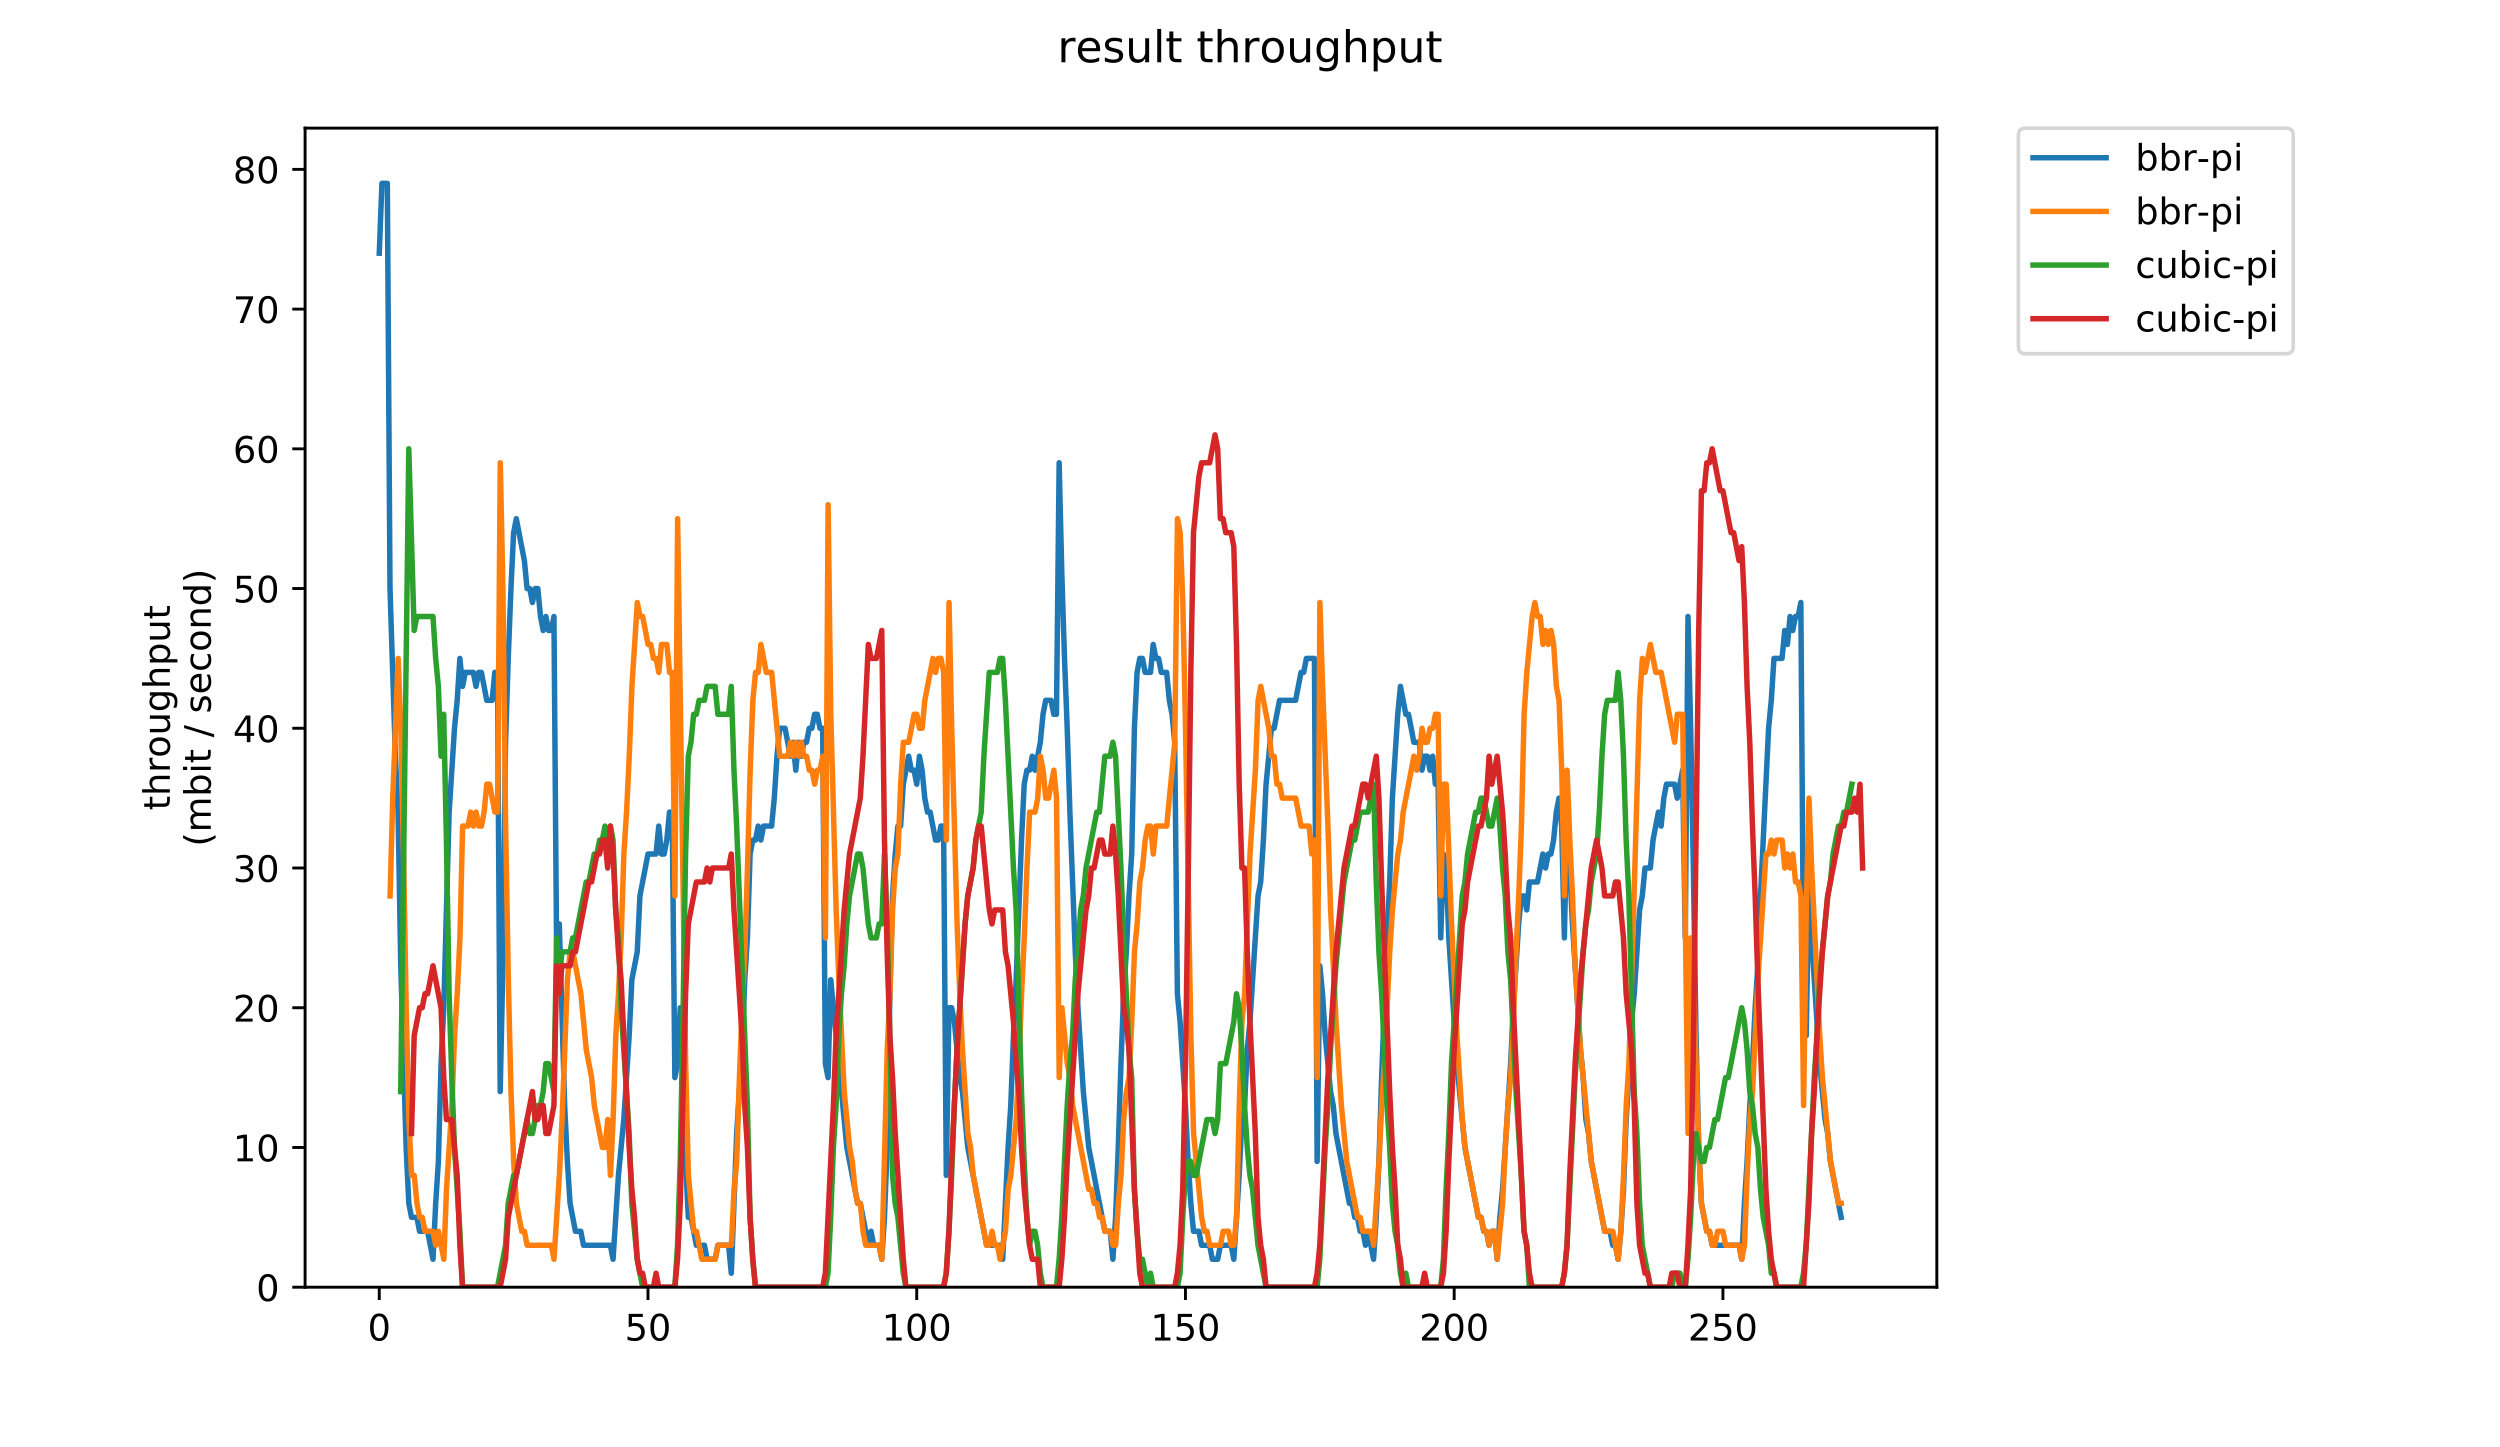 <?xml version="1.0" encoding="utf-8" standalone="no"?>
<!DOCTYPE svg PUBLIC "-//W3C//DTD SVG 1.1//EN"
  "http://www.w3.org/Graphics/SVG/1.1/DTD/svg11.dtd">
<!-- Created with matplotlib (https://matplotlib.org/) -->
<svg height="396pt" version="1.1" viewBox="0 0 684 396" width="684pt" xmlns="http://www.w3.org/2000/svg" xmlns:xlink="http://www.w3.org/1999/xlink">
 <defs>
  <style type="text/css">
*{stroke-linecap:butt;stroke-linejoin:round;}
  </style>
 </defs>
 <g id="figure_1">
  <g id="patch_1">
   <path d="M 0 396 
L 684 396 
L 684 0 
L 0 0 
z
" style="fill:#ffffff;"/>
  </g>
  <g id="axes_1">
   <g id="patch_2">
    <path d="M 83.472 352.174 
L 529.913 352.174 
L 529.913 35.062 
L 83.472 35.062 
z
" style="fill:#ffffff;"/>
   </g>
   <g id="matplotlib.axis_1">
    <g id="xtick_1">
     <g id="line2d_1">
      <defs>
       <path d="M 0 0 
L 0 3.5 
" id="mb16e743a82" style="stroke:#000000;stroke-width:0.8;"/>
      </defs>
      <g>
       <use style="stroke:#000000;stroke-width:0.8;" x="103.765" xlink:href="#mb16e743a82" y="352.174"/>
      </g>
     </g>
     <g id="text_1">
      <!-- 0 -->
      <defs>
       <path d="M 31.781 66.406 
Q 24.172 66.406 20.328 58.906 
Q 16.5 51.422 16.5 36.375 
Q 16.5 21.391 20.328 13.891 
Q 24.172 6.391 31.781 6.391 
Q 39.453 6.391 43.281 13.891 
Q 47.125 21.391 47.125 36.375 
Q 47.125 51.422 43.281 58.906 
Q 39.453 66.406 31.781 66.406 
z
M 31.781 74.219 
Q 44.047 74.219 50.516 64.516 
Q 56.984 54.828 56.984 36.375 
Q 56.984 17.969 50.516 8.266 
Q 44.047 -1.422 31.781 -1.422 
Q 19.531 -1.422 13.062 8.266 
Q 6.594 17.969 6.594 36.375 
Q 6.594 54.828 13.062 64.516 
Q 19.531 74.219 31.781 74.219 
z
" id="DejaVuSans-48"/>
      </defs>
      <g transform="translate(100.584 366.773)scale(0.1 -0.1)">
       <use xlink:href="#DejaVuSans-48"/>
      </g>
     </g>
    </g>
    <g id="xtick_2">
     <g id="line2d_2">
      <g>
       <use style="stroke:#000000;stroke-width:0.8;" x="177.29" xlink:href="#mb16e743a82" y="352.174"/>
      </g>
     </g>
     <g id="text_2">
      <!-- 50 -->
      <defs>
       <path d="M 10.797 72.906 
L 49.516 72.906 
L 49.516 64.594 
L 19.828 64.594 
L 19.828 46.734 
Q 21.969 47.469 24.109 47.828 
Q 26.266 48.188 28.422 48.188 
Q 40.625 48.188 47.75 41.5 
Q 54.891 34.812 54.891 23.391 
Q 54.891 11.625 47.562 5.094 
Q 40.234 -1.422 26.906 -1.422 
Q 22.312 -1.422 17.547 -0.641 
Q 12.797 0.141 7.719 1.703 
L 7.719 11.625 
Q 12.109 9.234 16.797 8.062 
Q 21.484 6.891 26.703 6.891 
Q 35.156 6.891 40.078 11.328 
Q 45.016 15.766 45.016 23.391 
Q 45.016 31 40.078 35.438 
Q 35.156 39.891 26.703 39.891 
Q 22.75 39.891 18.812 39.016 
Q 14.891 38.141 10.797 36.281 
z
" id="DejaVuSans-53"/>
      </defs>
      <g transform="translate(170.927 366.773)scale(0.1 -0.1)">
       <use xlink:href="#DejaVuSans-53"/>
       <use x="63.623" xlink:href="#DejaVuSans-48"/>
      </g>
     </g>
    </g>
    <g id="xtick_3">
     <g id="line2d_3">
      <g>
       <use style="stroke:#000000;stroke-width:0.8;" x="250.815" xlink:href="#mb16e743a82" y="352.174"/>
      </g>
     </g>
     <g id="text_3">
      <!-- 100 -->
      <defs>
       <path d="M 12.406 8.297 
L 28.516 8.297 
L 28.516 63.922 
L 10.984 60.406 
L 10.984 69.391 
L 28.422 72.906 
L 38.281 72.906 
L 38.281 8.297 
L 54.391 8.297 
L 54.391 0 
L 12.406 0 
z
" id="DejaVuSans-49"/>
      </defs>
      <g transform="translate(241.271 366.773)scale(0.1 -0.1)">
       <use xlink:href="#DejaVuSans-49"/>
       <use x="63.623" xlink:href="#DejaVuSans-48"/>
       <use x="127.246" xlink:href="#DejaVuSans-48"/>
      </g>
     </g>
    </g>
    <g id="xtick_4">
     <g id="line2d_4">
      <g>
       <use style="stroke:#000000;stroke-width:0.8;" x="324.339" xlink:href="#mb16e743a82" y="352.174"/>
      </g>
     </g>
     <g id="text_4">
      <!-- 150 -->
      <g transform="translate(314.796 366.773)scale(0.1 -0.1)">
       <use xlink:href="#DejaVuSans-49"/>
       <use x="63.623" xlink:href="#DejaVuSans-53"/>
       <use x="127.246" xlink:href="#DejaVuSans-48"/>
      </g>
     </g>
    </g>
    <g id="xtick_5">
     <g id="line2d_5">
      <g>
       <use style="stroke:#000000;stroke-width:0.8;" x="397.864" xlink:href="#mb16e743a82" y="352.174"/>
      </g>
     </g>
     <g id="text_5">
      <!-- 200 -->
      <defs>
       <path d="M 19.188 8.297 
L 53.609 8.297 
L 53.609 0 
L 7.328 0 
L 7.328 8.297 
Q 12.938 14.109 22.625 23.891 
Q 32.328 33.688 34.812 36.531 
Q 39.547 41.844 41.422 45.531 
Q 43.312 49.219 43.312 52.781 
Q 43.312 58.594 39.234 62.25 
Q 35.156 65.922 28.609 65.922 
Q 23.969 65.922 18.812 64.312 
Q 13.672 62.703 7.812 59.422 
L 7.812 69.391 
Q 13.766 71.781 18.938 73 
Q 24.125 74.219 28.422 74.219 
Q 39.75 74.219 46.484 68.547 
Q 53.219 62.891 53.219 53.422 
Q 53.219 48.922 51.531 44.891 
Q 49.859 40.875 45.406 35.406 
Q 44.188 33.984 37.641 27.219 
Q 31.109 20.453 19.188 8.297 
z
" id="DejaVuSans-50"/>
      </defs>
      <g transform="translate(388.32 366.773)scale(0.1 -0.1)">
       <use xlink:href="#DejaVuSans-50"/>
       <use x="63.623" xlink:href="#DejaVuSans-48"/>
       <use x="127.246" xlink:href="#DejaVuSans-48"/>
      </g>
     </g>
    </g>
    <g id="xtick_6">
     <g id="line2d_6">
      <g>
       <use style="stroke:#000000;stroke-width:0.8;" x="471.389" xlink:href="#mb16e743a82" y="352.174"/>
      </g>
     </g>
     <g id="text_6">
      <!-- 250 -->
      <g transform="translate(461.845 366.773)scale(0.1 -0.1)">
       <use xlink:href="#DejaVuSans-50"/>
       <use x="63.623" xlink:href="#DejaVuSans-53"/>
       <use x="127.246" xlink:href="#DejaVuSans-48"/>
      </g>
     </g>
    </g>
   </g>
   <g id="matplotlib.axis_2">
    <g id="ytick_1">
     <g id="line2d_7">
      <defs>
       <path d="M 0 0 
L -3.5 0 
" id="m1cf4f366c3" style="stroke:#000000;stroke-width:0.8;"/>
      </defs>
      <g>
       <use style="stroke:#000000;stroke-width:0.8;" x="83.472" xlink:href="#m1cf4f366c3" y="352.174"/>
      </g>
     </g>
     <g id="text_7">
      <!-- 0 -->
      <g transform="translate(70.11 355.973)scale(0.1 -0.1)">
       <use xlink:href="#DejaVuSans-48"/>
      </g>
     </g>
    </g>
    <g id="ytick_2">
     <g id="line2d_8">
      <g>
       <use style="stroke:#000000;stroke-width:0.8;" x="83.472" xlink:href="#m1cf4f366c3" y="313.945"/>
      </g>
     </g>
     <g id="text_8">
      <!-- 10 -->
      <g transform="translate(63.747 317.744)scale(0.1 -0.1)">
       <use xlink:href="#DejaVuSans-49"/>
       <use x="63.623" xlink:href="#DejaVuSans-48"/>
      </g>
     </g>
    </g>
    <g id="ytick_3">
     <g id="line2d_9">
      <g>
       <use style="stroke:#000000;stroke-width:0.8;" x="83.472" xlink:href="#m1cf4f366c3" y="275.716"/>
      </g>
     </g>
     <g id="text_9">
      <!-- 20 -->
      <g transform="translate(63.747 279.515)scale(0.1 -0.1)">
       <use xlink:href="#DejaVuSans-50"/>
       <use x="63.623" xlink:href="#DejaVuSans-48"/>
      </g>
     </g>
    </g>
    <g id="ytick_4">
     <g id="line2d_10">
      <g>
       <use style="stroke:#000000;stroke-width:0.8;" x="83.472" xlink:href="#m1cf4f366c3" y="237.486"/>
      </g>
     </g>
     <g id="text_10">
      <!-- 30 -->
      <defs>
       <path d="M 40.578 39.312 
Q 47.656 37.797 51.625 33 
Q 55.609 28.219 55.609 21.188 
Q 55.609 10.406 48.188 4.484 
Q 40.766 -1.422 27.094 -1.422 
Q 22.516 -1.422 17.656 -0.516 
Q 12.797 0.391 7.625 2.203 
L 7.625 11.719 
Q 11.719 9.328 16.594 8.109 
Q 21.484 6.891 26.812 6.891 
Q 36.078 6.891 40.938 10.547 
Q 45.797 14.203 45.797 21.188 
Q 45.797 27.641 41.281 31.266 
Q 36.766 34.906 28.719 34.906 
L 20.219 34.906 
L 20.219 43.016 
L 29.109 43.016 
Q 36.375 43.016 40.234 45.922 
Q 44.094 48.828 44.094 54.297 
Q 44.094 59.906 40.109 62.906 
Q 36.141 65.922 28.719 65.922 
Q 24.656 65.922 20.016 65.031 
Q 15.375 64.156 9.812 62.312 
L 9.812 71.094 
Q 15.438 72.656 20.344 73.438 
Q 25.25 74.219 29.594 74.219 
Q 40.828 74.219 47.359 69.109 
Q 53.906 64.016 53.906 55.328 
Q 53.906 49.266 50.438 45.094 
Q 46.969 40.922 40.578 39.312 
z
" id="DejaVuSans-51"/>
      </defs>
      <g transform="translate(63.747 241.286)scale(0.1 -0.1)">
       <use xlink:href="#DejaVuSans-51"/>
       <use x="63.623" xlink:href="#DejaVuSans-48"/>
      </g>
     </g>
    </g>
    <g id="ytick_5">
     <g id="line2d_11">
      <g>
       <use style="stroke:#000000;stroke-width:0.8;" x="83.472" xlink:href="#m1cf4f366c3" y="199.257"/>
      </g>
     </g>
     <g id="text_11">
      <!-- 40 -->
      <defs>
       <path d="M 37.797 64.312 
L 12.891 25.391 
L 37.797 25.391 
z
M 35.203 72.906 
L 47.609 72.906 
L 47.609 25.391 
L 58.016 25.391 
L 58.016 17.188 
L 47.609 17.188 
L 47.609 0 
L 37.797 0 
L 37.797 17.188 
L 4.891 17.188 
L 4.891 26.703 
z
" id="DejaVuSans-52"/>
      </defs>
      <g transform="translate(63.747 203.056)scale(0.1 -0.1)">
       <use xlink:href="#DejaVuSans-52"/>
       <use x="63.623" xlink:href="#DejaVuSans-48"/>
      </g>
     </g>
    </g>
    <g id="ytick_6">
     <g id="line2d_12">
      <g>
       <use style="stroke:#000000;stroke-width:0.8;" x="83.472" xlink:href="#m1cf4f366c3" y="161.028"/>
      </g>
     </g>
     <g id="text_12">
      <!-- 50 -->
      <g transform="translate(63.747 164.827)scale(0.1 -0.1)">
       <use xlink:href="#DejaVuSans-53"/>
       <use x="63.623" xlink:href="#DejaVuSans-48"/>
      </g>
     </g>
    </g>
    <g id="ytick_7">
     <g id="line2d_13">
      <g>
       <use style="stroke:#000000;stroke-width:0.8;" x="83.472" xlink:href="#m1cf4f366c3" y="122.799"/>
      </g>
     </g>
     <g id="text_13">
      <!-- 60 -->
      <defs>
       <path d="M 33.016 40.375 
Q 26.375 40.375 22.484 35.828 
Q 18.609 31.297 18.609 23.391 
Q 18.609 15.531 22.484 10.953 
Q 26.375 6.391 33.016 6.391 
Q 39.656 6.391 43.531 10.953 
Q 47.406 15.531 47.406 23.391 
Q 47.406 31.297 43.531 35.828 
Q 39.656 40.375 33.016 40.375 
z
M 52.594 71.297 
L 52.594 62.312 
Q 48.875 64.062 45.094 64.984 
Q 41.312 65.922 37.594 65.922 
Q 27.828 65.922 22.672 59.328 
Q 17.531 52.734 16.797 39.406 
Q 19.672 43.656 24.016 45.922 
Q 28.375 48.188 33.594 48.188 
Q 44.578 48.188 50.953 41.516 
Q 57.328 34.859 57.328 23.391 
Q 57.328 12.156 50.688 5.359 
Q 44.047 -1.422 33.016 -1.422 
Q 20.359 -1.422 13.672 8.266 
Q 6.984 17.969 6.984 36.375 
Q 6.984 53.656 15.188 63.938 
Q 23.391 74.219 37.203 74.219 
Q 40.922 74.219 44.703 73.484 
Q 48.484 72.75 52.594 71.297 
z
" id="DejaVuSans-54"/>
      </defs>
      <g transform="translate(63.747 126.598)scale(0.1 -0.1)">
       <use xlink:href="#DejaVuSans-54"/>
       <use x="63.623" xlink:href="#DejaVuSans-48"/>
      </g>
     </g>
    </g>
    <g id="ytick_8">
     <g id="line2d_14">
      <g>
       <use style="stroke:#000000;stroke-width:0.8;" x="83.472" xlink:href="#m1cf4f366c3" y="84.569"/>
      </g>
     </g>
     <g id="text_14">
      <!-- 70 -->
      <defs>
       <path d="M 8.203 72.906 
L 55.078 72.906 
L 55.078 68.703 
L 28.609 0 
L 18.312 0 
L 43.219 64.594 
L 8.203 64.594 
z
" id="DejaVuSans-55"/>
      </defs>
      <g transform="translate(63.747 88.369)scale(0.1 -0.1)">
       <use xlink:href="#DejaVuSans-55"/>
       <use x="63.623" xlink:href="#DejaVuSans-48"/>
      </g>
     </g>
    </g>
    <g id="ytick_9">
     <g id="line2d_15">
      <g>
       <use style="stroke:#000000;stroke-width:0.8;" x="83.472" xlink:href="#m1cf4f366c3" y="46.34"/>
      </g>
     </g>
     <g id="text_15">
      <!-- 80 -->
      <defs>
       <path d="M 31.781 34.625 
Q 24.75 34.625 20.719 30.859 
Q 16.703 27.094 16.703 20.516 
Q 16.703 13.922 20.719 10.156 
Q 24.75 6.391 31.781 6.391 
Q 38.812 6.391 42.859 10.172 
Q 46.922 13.969 46.922 20.516 
Q 46.922 27.094 42.891 30.859 
Q 38.875 34.625 31.781 34.625 
z
M 21.922 38.812 
Q 15.578 40.375 12.031 44.719 
Q 8.5 49.078 8.5 55.328 
Q 8.5 64.062 14.719 69.141 
Q 20.953 74.219 31.781 74.219 
Q 42.672 74.219 48.875 69.141 
Q 55.078 64.062 55.078 55.328 
Q 55.078 49.078 51.531 44.719 
Q 48 40.375 41.703 38.812 
Q 48.828 37.156 52.797 32.312 
Q 56.781 27.484 56.781 20.516 
Q 56.781 9.906 50.312 4.234 
Q 43.844 -1.422 31.781 -1.422 
Q 19.734 -1.422 13.25 4.234 
Q 6.781 9.906 6.781 20.516 
Q 6.781 27.484 10.781 32.312 
Q 14.797 37.156 21.922 38.812 
z
M 18.312 54.391 
Q 18.312 48.734 21.844 45.562 
Q 25.391 42.391 31.781 42.391 
Q 38.141 42.391 41.719 45.562 
Q 45.312 48.734 45.312 54.391 
Q 45.312 60.062 41.719 63.234 
Q 38.141 66.406 31.781 66.406 
Q 25.391 66.406 21.844 63.234 
Q 18.312 60.062 18.312 54.391 
z
" id="DejaVuSans-56"/>
      </defs>
      <g transform="translate(63.747 50.139)scale(0.1 -0.1)">
       <use xlink:href="#DejaVuSans-56"/>
       <use x="63.623" xlink:href="#DejaVuSans-48"/>
      </g>
     </g>
    </g>
    <g id="text_16">
     <!-- throughput -->
     <defs>
      <path d="M 18.312 70.219 
L 18.312 54.688 
L 36.812 54.688 
L 36.812 47.703 
L 18.312 47.703 
L 18.312 18.016 
Q 18.312 11.328 20.141 9.422 
Q 21.969 7.516 27.594 7.516 
L 36.812 7.516 
L 36.812 0 
L 27.594 0 
Q 17.188 0 13.234 3.875 
Q 9.281 7.766 9.281 18.016 
L 9.281 47.703 
L 2.688 47.703 
L 2.688 54.688 
L 9.281 54.688 
L 9.281 70.219 
z
" id="DejaVuSans-116"/>
      <path d="M 54.891 33.016 
L 54.891 0 
L 45.906 0 
L 45.906 32.719 
Q 45.906 40.484 42.875 44.328 
Q 39.844 48.188 33.797 48.188 
Q 26.516 48.188 22.312 43.547 
Q 18.109 38.922 18.109 30.906 
L 18.109 0 
L 9.078 0 
L 9.078 75.984 
L 18.109 75.984 
L 18.109 46.188 
Q 21.344 51.125 25.703 53.562 
Q 30.078 56 35.797 56 
Q 45.219 56 50.047 50.172 
Q 54.891 44.344 54.891 33.016 
z
" id="DejaVuSans-104"/>
      <path d="M 41.109 46.297 
Q 39.594 47.172 37.812 47.578 
Q 36.031 48 33.891 48 
Q 26.266 48 22.188 43.047 
Q 18.109 38.094 18.109 28.812 
L 18.109 0 
L 9.078 0 
L 9.078 54.688 
L 18.109 54.688 
L 18.109 46.188 
Q 20.953 51.172 25.484 53.578 
Q 30.031 56 36.531 56 
Q 37.453 56 38.578 55.875 
Q 39.703 55.766 41.062 55.516 
z
" id="DejaVuSans-114"/>
      <path d="M 30.609 48.391 
Q 23.391 48.391 19.188 42.75 
Q 14.984 37.109 14.984 27.297 
Q 14.984 17.484 19.156 11.844 
Q 23.344 6.203 30.609 6.203 
Q 37.797 6.203 41.984 11.859 
Q 46.188 17.531 46.188 27.297 
Q 46.188 37.016 41.984 42.703 
Q 37.797 48.391 30.609 48.391 
z
M 30.609 56 
Q 42.328 56 49.016 48.375 
Q 55.719 40.766 55.719 27.297 
Q 55.719 13.875 49.016 6.219 
Q 42.328 -1.422 30.609 -1.422 
Q 18.844 -1.422 12.172 6.219 
Q 5.516 13.875 5.516 27.297 
Q 5.516 40.766 12.172 48.375 
Q 18.844 56 30.609 56 
z
" id="DejaVuSans-111"/>
      <path d="M 8.5 21.578 
L 8.5 54.688 
L 17.484 54.688 
L 17.484 21.922 
Q 17.484 14.156 20.5 10.266 
Q 23.531 6.391 29.594 6.391 
Q 36.859 6.391 41.078 11.031 
Q 45.312 15.672 45.312 23.688 
L 45.312 54.688 
L 54.297 54.688 
L 54.297 0 
L 45.312 0 
L 45.312 8.406 
Q 42.047 3.422 37.719 1 
Q 33.406 -1.422 27.688 -1.422 
Q 18.266 -1.422 13.375 4.438 
Q 8.5 10.297 8.5 21.578 
z
M 31.109 56 
z
" id="DejaVuSans-117"/>
      <path d="M 45.406 27.984 
Q 45.406 37.75 41.375 43.109 
Q 37.359 48.484 30.078 48.484 
Q 22.859 48.484 18.828 43.109 
Q 14.797 37.75 14.797 27.984 
Q 14.797 18.266 18.828 12.891 
Q 22.859 7.516 30.078 7.516 
Q 37.359 7.516 41.375 12.891 
Q 45.406 18.266 45.406 27.984 
z
M 54.391 6.781 
Q 54.391 -7.172 48.188 -13.984 
Q 42 -20.797 29.203 -20.797 
Q 24.469 -20.797 20.266 -20.094 
Q 16.062 -19.391 12.109 -17.922 
L 12.109 -9.188 
Q 16.062 -11.328 19.922 -12.344 
Q 23.781 -13.375 27.781 -13.375 
Q 36.625 -13.375 41.016 -8.766 
Q 45.406 -4.156 45.406 5.172 
L 45.406 9.625 
Q 42.625 4.781 38.281 2.391 
Q 33.938 0 27.875 0 
Q 17.828 0 11.672 7.656 
Q 5.516 15.328 5.516 27.984 
Q 5.516 40.672 11.672 48.328 
Q 17.828 56 27.875 56 
Q 33.938 56 38.281 53.609 
Q 42.625 51.219 45.406 46.391 
L 45.406 54.688 
L 54.391 54.688 
z
" id="DejaVuSans-103"/>
      <path d="M 18.109 8.203 
L 18.109 -20.797 
L 9.078 -20.797 
L 9.078 54.688 
L 18.109 54.688 
L 18.109 46.391 
Q 20.953 51.266 25.266 53.625 
Q 29.594 56 35.594 56 
Q 45.562 56 51.781 48.094 
Q 58.016 40.188 58.016 27.297 
Q 58.016 14.406 51.781 6.484 
Q 45.562 -1.422 35.594 -1.422 
Q 29.594 -1.422 25.266 0.953 
Q 20.953 3.328 18.109 8.203 
z
M 48.688 27.297 
Q 48.688 37.203 44.609 42.844 
Q 40.531 48.484 33.406 48.484 
Q 26.266 48.484 22.188 42.844 
Q 18.109 37.203 18.109 27.297 
Q 18.109 17.391 22.188 11.75 
Q 26.266 6.109 33.406 6.109 
Q 40.531 6.109 44.609 11.75 
Q 48.688 17.391 48.688 27.297 
z
" id="DejaVuSans-112"/>
     </defs>
     <g transform="translate(46.47 221.675)rotate(-90)scale(0.1 -0.1)">
      <use xlink:href="#DejaVuSans-116"/>
      <use x="39.209" xlink:href="#DejaVuSans-104"/>
      <use x="102.588" xlink:href="#DejaVuSans-114"/>
      <use x="143.67" xlink:href="#DejaVuSans-111"/>
      <use x="204.852" xlink:href="#DejaVuSans-117"/>
      <use x="268.23" xlink:href="#DejaVuSans-103"/>
      <use x="331.707" xlink:href="#DejaVuSans-104"/>
      <use x="395.086" xlink:href="#DejaVuSans-112"/>
      <use x="458.562" xlink:href="#DejaVuSans-117"/>
      <use x="521.941" xlink:href="#DejaVuSans-116"/>
     </g>
     <!-- (mbit / second) -->
     <defs>
      <path d="M 31 75.875 
Q 24.469 64.656 21.281 53.656 
Q 18.109 42.672 18.109 31.391 
Q 18.109 20.125 21.312 9.062 
Q 24.516 -2 31 -13.188 
L 23.188 -13.188 
Q 15.875 -1.703 12.234 9.375 
Q 8.594 20.453 8.594 31.391 
Q 8.594 42.281 12.203 53.312 
Q 15.828 64.359 23.188 75.875 
z
" id="DejaVuSans-40"/>
      <path d="M 52 44.188 
Q 55.375 50.25 60.062 53.125 
Q 64.75 56 71.094 56 
Q 79.641 56 84.281 50.016 
Q 88.922 44.047 88.922 33.016 
L 88.922 0 
L 79.891 0 
L 79.891 32.719 
Q 79.891 40.578 77.094 44.375 
Q 74.312 48.188 68.609 48.188 
Q 61.625 48.188 57.562 43.547 
Q 53.516 38.922 53.516 30.906 
L 53.516 0 
L 44.484 0 
L 44.484 32.719 
Q 44.484 40.625 41.703 44.406 
Q 38.922 48.188 33.109 48.188 
Q 26.219 48.188 22.156 43.531 
Q 18.109 38.875 18.109 30.906 
L 18.109 0 
L 9.078 0 
L 9.078 54.688 
L 18.109 54.688 
L 18.109 46.188 
Q 21.188 51.219 25.484 53.609 
Q 29.781 56 35.688 56 
Q 41.656 56 45.828 52.969 
Q 50 49.953 52 44.188 
z
" id="DejaVuSans-109"/>
      <path d="M 48.688 27.297 
Q 48.688 37.203 44.609 42.844 
Q 40.531 48.484 33.406 48.484 
Q 26.266 48.484 22.188 42.844 
Q 18.109 37.203 18.109 27.297 
Q 18.109 17.391 22.188 11.75 
Q 26.266 6.109 33.406 6.109 
Q 40.531 6.109 44.609 11.75 
Q 48.688 17.391 48.688 27.297 
z
M 18.109 46.391 
Q 20.953 51.266 25.266 53.625 
Q 29.594 56 35.594 56 
Q 45.562 56 51.781 48.094 
Q 58.016 40.188 58.016 27.297 
Q 58.016 14.406 51.781 6.484 
Q 45.562 -1.422 35.594 -1.422 
Q 29.594 -1.422 25.266 0.953 
Q 20.953 3.328 18.109 8.203 
L 18.109 0 
L 9.078 0 
L 9.078 75.984 
L 18.109 75.984 
z
" id="DejaVuSans-98"/>
      <path d="M 9.422 54.688 
L 18.406 54.688 
L 18.406 0 
L 9.422 0 
z
M 9.422 75.984 
L 18.406 75.984 
L 18.406 64.594 
L 9.422 64.594 
z
" id="DejaVuSans-105"/>
      <path id="DejaVuSans-32"/>
      <path d="M 25.391 72.906 
L 33.688 72.906 
L 8.297 -9.281 
L 0 -9.281 
z
" id="DejaVuSans-47"/>
      <path d="M 44.281 53.078 
L 44.281 44.578 
Q 40.484 46.531 36.375 47.5 
Q 32.281 48.484 27.875 48.484 
Q 21.188 48.484 17.844 46.438 
Q 14.5 44.391 14.5 40.281 
Q 14.5 37.156 16.891 35.375 
Q 19.281 33.594 26.516 31.984 
L 29.594 31.297 
Q 39.156 29.25 43.188 25.516 
Q 47.219 21.781 47.219 15.094 
Q 47.219 7.469 41.188 3.016 
Q 35.156 -1.422 24.609 -1.422 
Q 20.219 -1.422 15.453 -0.562 
Q 10.688 0.297 5.422 2 
L 5.422 11.281 
Q 10.406 8.688 15.234 7.391 
Q 20.062 6.109 24.812 6.109 
Q 31.156 6.109 34.562 8.281 
Q 37.984 10.453 37.984 14.406 
Q 37.984 18.062 35.516 20.016 
Q 33.062 21.969 24.703 23.781 
L 21.578 24.516 
Q 13.234 26.266 9.516 29.906 
Q 5.812 33.547 5.812 39.891 
Q 5.812 47.609 11.281 51.797 
Q 16.75 56 26.812 56 
Q 31.781 56 36.172 55.266 
Q 40.578 54.547 44.281 53.078 
z
" id="DejaVuSans-115"/>
      <path d="M 56.203 29.594 
L 56.203 25.203 
L 14.891 25.203 
Q 15.484 15.922 20.484 11.062 
Q 25.484 6.203 34.422 6.203 
Q 39.594 6.203 44.453 7.469 
Q 49.312 8.734 54.109 11.281 
L 54.109 2.781 
Q 49.266 0.734 44.188 -0.344 
Q 39.109 -1.422 33.891 -1.422 
Q 20.797 -1.422 13.156 6.188 
Q 5.516 13.812 5.516 26.812 
Q 5.516 40.234 12.766 48.109 
Q 20.016 56 32.328 56 
Q 43.359 56 49.781 48.891 
Q 56.203 41.797 56.203 29.594 
z
M 47.219 32.234 
Q 47.125 39.594 43.094 43.984 
Q 39.062 48.391 32.422 48.391 
Q 24.906 48.391 20.391 44.141 
Q 15.875 39.891 15.188 32.172 
z
" id="DejaVuSans-101"/>
      <path d="M 48.781 52.594 
L 48.781 44.188 
Q 44.969 46.297 41.141 47.344 
Q 37.312 48.391 33.406 48.391 
Q 24.656 48.391 19.812 42.844 
Q 14.984 37.312 14.984 27.297 
Q 14.984 17.281 19.812 11.734 
Q 24.656 6.203 33.406 6.203 
Q 37.312 6.203 41.141 7.25 
Q 44.969 8.297 48.781 10.406 
L 48.781 2.094 
Q 45.016 0.344 40.984 -0.531 
Q 36.969 -1.422 32.422 -1.422 
Q 20.062 -1.422 12.781 6.344 
Q 5.516 14.109 5.516 27.297 
Q 5.516 40.672 12.859 48.328 
Q 20.219 56 33.016 56 
Q 37.156 56 41.109 55.141 
Q 45.062 54.297 48.781 52.594 
z
" id="DejaVuSans-99"/>
      <path d="M 54.891 33.016 
L 54.891 0 
L 45.906 0 
L 45.906 32.719 
Q 45.906 40.484 42.875 44.328 
Q 39.844 48.188 33.797 48.188 
Q 26.516 48.188 22.312 43.547 
Q 18.109 38.922 18.109 30.906 
L 18.109 0 
L 9.078 0 
L 9.078 54.688 
L 18.109 54.688 
L 18.109 46.188 
Q 21.344 51.125 25.703 53.562 
Q 30.078 56 35.797 56 
Q 45.219 56 50.047 50.172 
Q 54.891 44.344 54.891 33.016 
z
" id="DejaVuSans-110"/>
      <path d="M 45.406 46.391 
L 45.406 75.984 
L 54.391 75.984 
L 54.391 0 
L 45.406 0 
L 45.406 8.203 
Q 42.578 3.328 38.25 0.953 
Q 33.938 -1.422 27.875 -1.422 
Q 17.969 -1.422 11.734 6.484 
Q 5.516 14.406 5.516 27.297 
Q 5.516 40.188 11.734 48.094 
Q 17.969 56 27.875 56 
Q 33.938 56 38.25 53.625 
Q 42.578 51.266 45.406 46.391 
z
M 14.797 27.297 
Q 14.797 17.391 18.875 11.75 
Q 22.953 6.109 30.078 6.109 
Q 37.203 6.109 41.297 11.75 
Q 45.406 17.391 45.406 27.297 
Q 45.406 37.203 41.297 42.844 
Q 37.203 48.484 30.078 48.484 
Q 22.953 48.484 18.875 42.844 
Q 14.797 37.203 14.797 27.297 
z
" id="DejaVuSans-100"/>
      <path d="M 8.016 75.875 
L 15.828 75.875 
Q 23.141 64.359 26.781 53.312 
Q 30.422 42.281 30.422 31.391 
Q 30.422 20.453 26.781 9.375 
Q 23.141 -1.703 15.828 -13.188 
L 8.016 -13.188 
Q 14.5 -2 17.703 9.062 
Q 20.906 20.125 20.906 31.391 
Q 20.906 42.672 17.703 53.656 
Q 14.5 64.656 8.016 75.875 
z
" id="DejaVuSans-41"/>
     </defs>
     <g transform="translate(57.668 231.609)rotate(-90)scale(0.1 -0.1)">
      <use xlink:href="#DejaVuSans-40"/>
      <use x="39.014" xlink:href="#DejaVuSans-109"/>
      <use x="136.426" xlink:href="#DejaVuSans-98"/>
      <use x="199.902" xlink:href="#DejaVuSans-105"/>
      <use x="227.686" xlink:href="#DejaVuSans-116"/>
      <use x="266.895" xlink:href="#DejaVuSans-32"/>
      <use x="298.682" xlink:href="#DejaVuSans-47"/>
      <use x="332.373" xlink:href="#DejaVuSans-32"/>
      <use x="364.16" xlink:href="#DejaVuSans-115"/>
      <use x="416.26" xlink:href="#DejaVuSans-101"/>
      <use x="477.783" xlink:href="#DejaVuSans-99"/>
      <use x="532.764" xlink:href="#DejaVuSans-111"/>
      <use x="593.945" xlink:href="#DejaVuSans-110"/>
      <use x="657.324" xlink:href="#DejaVuSans-100"/>
      <use x="720.801" xlink:href="#DejaVuSans-41"/>
     </g>
    </g>
   </g>
   <g id="line2d_16">
    <path clip-path="url(#p0ccc1fdcba)" d="M 103.765 69.278 
L 104.5 50.163 
L 105.971 50.163 
L 106.706 161.028 
L 108.177 206.903 
L 108.912 222.195 
L 109.647 264.247 
L 111.118 313.945 
L 111.853 329.237 
L 112.588 333.06 
L 114.059 333.06 
L 114.794 336.882 
L 117 336.882 
L 118.47 344.528 
L 119.205 329.237 
L 119.941 317.768 
L 120.676 291.007 
L 121.411 275.716 
L 122.882 222.195 
L 124.352 199.257 
L 125.087 191.611 
L 125.823 180.143 
L 126.558 187.788 
L 127.293 183.965 
L 129.499 183.965 
L 130.234 187.788 
L 130.969 183.965 
L 131.705 183.965 
L 133.175 191.611 
L 134.645 191.611 
L 135.381 183.965 
L 136.116 183.965 
L 136.851 298.653 
L 137.586 264.247 
L 138.322 203.08 
L 139.057 180.143 
L 139.792 161.028 
L 140.527 145.736 
L 141.263 141.913 
L 143.468 153.382 
L 144.204 161.028 
L 144.939 161.028 
L 145.674 164.851 
L 146.409 161.028 
L 147.145 161.028 
L 147.88 168.674 
L 148.615 172.497 
L 149.35 168.674 
L 150.086 172.497 
L 150.821 172.497 
L 151.556 168.674 
L 152.291 260.424 
L 153.027 252.778 
L 154.497 302.476 
L 155.232 317.768 
L 155.968 329.237 
L 157.438 336.882 
L 158.909 336.882 
L 159.644 340.705 
L 166.996 340.705 
L 167.732 344.528 
L 169.202 321.591 
L 170.673 306.299 
L 172.143 283.362 
L 172.878 268.07 
L 174.349 260.424 
L 175.084 245.132 
L 177.29 233.663 
L 179.496 233.663 
L 180.231 226.018 
L 180.966 233.663 
L 181.701 233.663 
L 182.437 229.841 
L 183.172 222.195 
L 183.907 222.195 
L 184.642 294.83 
L 185.378 291.007 
L 186.113 275.716 
L 186.848 294.83 
L 187.583 317.768 
L 188.319 333.06 
L 189.054 333.06 
L 190.524 340.705 
L 192.73 340.705 
L 193.465 344.528 
L 195.671 344.528 
L 196.406 340.705 
L 199.347 340.705 
L 200.083 348.351 
L 201.553 310.122 
L 203.024 287.184 
L 203.759 268.07 
L 204.494 256.601 
L 205.229 233.663 
L 205.964 229.841 
L 206.7 229.841 
L 207.435 226.018 
L 208.17 229.841 
L 208.905 226.018 
L 211.111 226.018 
L 211.846 218.372 
L 212.582 206.903 
L 213.317 199.257 
L 214.787 199.257 
L 216.258 206.903 
L 216.993 203.08 
L 217.728 210.726 
L 218.464 203.08 
L 219.199 206.903 
L 219.934 203.08 
L 220.669 203.08 
L 221.405 199.257 
L 222.14 199.257 
L 222.875 195.434 
L 223.61 195.434 
L 224.346 199.257 
L 225.081 199.257 
L 225.816 291.007 
L 226.551 294.83 
L 227.287 268.07 
L 228.757 283.362 
L 229.492 287.184 
L 230.228 298.653 
L 231.698 313.945 
L 234.639 329.237 
L 235.374 329.237 
L 237.58 340.705 
L 238.315 336.882 
L 239.051 340.705 
L 240.521 340.705 
L 241.256 344.528 
L 241.992 333.06 
L 242.727 313.945 
L 243.462 271.893 
L 244.197 245.132 
L 244.933 233.663 
L 245.668 226.018 
L 246.403 226.018 
L 247.138 214.549 
L 248.609 206.903 
L 249.344 210.726 
L 250.079 210.726 
L 250.815 214.549 
L 251.55 206.903 
L 252.285 210.726 
L 253.02 218.372 
L 253.756 222.195 
L 254.491 222.195 
L 255.961 229.841 
L 256.697 229.841 
L 257.432 226.018 
L 258.167 226.018 
L 258.902 321.591 
L 259.638 275.716 
L 260.373 275.716 
L 261.108 279.539 
L 262.579 294.83 
L 263.314 298.653 
L 264.784 313.945 
L 269.931 340.705 
L 273.607 340.705 
L 274.343 344.528 
L 275.813 313.945 
L 276.548 302.476 
L 277.283 283.362 
L 278.019 268.07 
L 279.489 229.841 
L 280.224 214.549 
L 280.96 210.726 
L 281.695 210.726 
L 282.43 206.903 
L 283.165 210.726 
L 284.636 203.08 
L 285.371 195.434 
L 286.106 191.611 
L 287.577 191.611 
L 288.312 195.434 
L 289.047 195.434 
L 289.783 126.622 
L 290.518 157.205 
L 291.253 180.143 
L 291.988 199.257 
L 292.724 222.195 
L 294.194 260.424 
L 294.929 275.716 
L 296.4 298.653 
L 297.87 313.945 
L 302.282 336.882 
L 303.752 336.882 
L 304.488 344.528 
L 305.223 333.06 
L 305.958 313.945 
L 306.693 291.007 
L 307.429 271.893 
L 308.164 260.424 
L 308.899 245.132 
L 309.634 233.663 
L 310.37 199.257 
L 311.105 183.965 
L 311.84 180.143 
L 312.575 180.143 
L 313.311 183.965 
L 314.781 183.965 
L 315.516 176.32 
L 316.252 180.143 
L 316.987 180.143 
L 317.722 183.965 
L 319.193 183.965 
L 319.928 191.611 
L 320.663 195.434 
L 321.398 203.08 
L 322.134 271.893 
L 322.869 279.539 
L 324.339 302.476 
L 325.075 317.768 
L 325.81 329.237 
L 326.545 336.882 
L 328.016 336.882 
L 328.751 340.705 
L 330.957 340.705 
L 331.692 344.528 
L 333.162 344.528 
L 333.898 340.705 
L 336.839 340.705 
L 337.574 344.528 
L 339.044 321.591 
L 339.78 306.299 
L 340.515 302.476 
L 341.25 287.184 
L 341.985 279.539 
L 344.191 245.132 
L 344.926 241.309 
L 345.662 229.841 
L 346.397 214.549 
L 347.867 199.257 
L 348.602 199.257 
L 350.073 191.611 
L 354.484 191.611 
L 355.955 183.965 
L 356.69 183.965 
L 357.425 180.143 
L 359.631 180.143 
L 360.366 317.768 
L 361.102 264.247 
L 361.837 271.893 
L 362.572 283.362 
L 364.043 298.653 
L 364.778 302.476 
L 365.513 310.122 
L 369.189 329.237 
L 369.925 329.237 
L 370.66 333.06 
L 371.395 333.06 
L 372.13 336.882 
L 372.866 336.882 
L 373.601 340.705 
L 374.336 336.882 
L 375.807 344.528 
L 376.542 333.06 
L 377.277 317.768 
L 378.012 294.83 
L 379.483 256.601 
L 380.218 241.309 
L 380.953 218.372 
L 382.424 195.434 
L 383.159 187.788 
L 384.63 195.434 
L 385.365 195.434 
L 386.835 203.08 
L 388.306 203.08 
L 389.041 210.726 
L 389.776 206.903 
L 390.512 206.903 
L 391.247 210.726 
L 391.982 206.903 
L 392.717 214.549 
L 393.453 214.549 
L 394.188 256.601 
L 394.923 233.663 
L 395.658 237.486 
L 396.394 256.601 
L 398.599 291.007 
L 400.805 313.945 
L 404.481 333.06 
L 405.217 333.06 
L 405.952 336.882 
L 406.687 336.882 
L 407.422 340.705 
L 408.158 336.882 
L 408.893 336.882 
L 409.628 344.528 
L 410.363 333.06 
L 411.099 325.414 
L 413.304 291.007 
L 414.04 275.716 
L 415.51 252.778 
L 416.245 245.132 
L 416.981 245.132 
L 417.716 248.955 
L 418.451 241.309 
L 420.657 241.309 
L 422.127 233.663 
L 422.862 237.486 
L 423.598 233.663 
L 424.333 233.663 
L 425.068 229.841 
L 425.803 222.195 
L 426.539 218.372 
L 427.274 226.018 
L 428.009 256.601 
L 428.744 222.195 
L 430.215 252.778 
L 432.421 287.184 
L 433.156 294.83 
L 433.891 306.299 
L 434.626 310.122 
L 435.362 317.768 
L 439.038 336.882 
L 440.508 336.882 
L 441.244 340.705 
L 441.979 340.705 
L 442.714 344.528 
L 443.449 336.882 
L 444.185 325.414 
L 444.92 306.299 
L 445.655 294.83 
L 446.39 279.539 
L 447.126 271.893 
L 448.596 248.955 
L 449.331 245.132 
L 450.067 237.486 
L 451.537 237.486 
L 452.272 229.841 
L 453.743 222.195 
L 454.478 226.018 
L 455.213 218.372 
L 455.949 214.549 
L 458.154 214.549 
L 458.89 218.372 
L 460.36 210.726 
L 461.095 256.601 
L 461.831 168.674 
L 462.566 199.257 
L 463.301 237.486 
L 464.036 283.362 
L 464.772 313.945 
L 465.507 329.237 
L 466.977 336.882 
L 467.713 336.882 
L 468.448 340.705 
L 475.8 340.705 
L 476.536 344.528 
L 477.271 329.237 
L 478.006 317.768 
L 478.741 302.476 
L 479.477 291.007 
L 480.212 275.716 
L 480.947 264.247 
L 481.682 245.132 
L 483.888 199.257 
L 484.623 191.611 
L 485.359 180.143 
L 487.564 180.143 
L 488.3 172.497 
L 489.035 176.32 
L 489.77 168.674 
L 490.505 172.497 
L 491.24 168.674 
L 491.976 168.674 
L 492.711 164.851 
L 493.446 264.247 
L 494.181 283.362 
L 494.917 241.309 
L 495.652 256.601 
L 497.858 291.007 
L 499.328 306.299 
L 500.063 310.122 
L 500.799 317.768 
L 503.74 333.06 
L 503.74 333.06 
" style="fill:none;stroke:#1f77b4;stroke-linecap:square;stroke-width:1.5;"/>
   </g>
   <g id="line2d_17">
    <path clip-path="url(#p0ccc1fdcba)" d="M 106.724 245.132 
L 107.459 218.372 
L 108.929 180.143 
L 109.665 199.257 
L 110.4 233.663 
L 111.135 275.716 
L 111.87 306.299 
L 112.606 321.591 
L 113.341 321.591 
L 114.076 329.237 
L 114.811 333.06 
L 115.547 333.06 
L 116.282 336.882 
L 118.488 336.882 
L 119.223 340.705 
L 119.958 336.882 
L 121.429 344.528 
L 122.164 325.414 
L 123.634 302.476 
L 124.37 283.362 
L 125.105 271.893 
L 125.84 256.601 
L 126.575 226.018 
L 128.046 226.018 
L 128.781 222.195 
L 129.516 226.018 
L 130.252 222.195 
L 130.987 226.018 
L 131.722 226.018 
L 132.457 222.195 
L 133.193 214.549 
L 133.928 214.549 
L 135.398 222.195 
L 136.134 222.195 
L 136.869 126.622 
L 137.604 161.028 
L 138.339 226.018 
L 139.075 268.07 
L 139.81 298.653 
L 140.545 317.768 
L 141.28 329.237 
L 142.751 336.882 
L 143.486 336.882 
L 144.221 340.705 
L 150.839 340.705 
L 151.574 344.528 
L 153.044 321.591 
L 153.78 306.299 
L 155.25 268.07 
L 155.985 260.424 
L 156.721 260.424 
L 158.926 271.893 
L 160.397 287.184 
L 161.867 294.83 
L 162.603 302.476 
L 164.808 313.945 
L 165.544 313.945 
L 166.279 306.299 
L 167.014 321.591 
L 167.749 306.299 
L 168.485 283.362 
L 169.22 271.893 
L 169.955 256.601 
L 170.69 233.663 
L 171.426 222.195 
L 172.161 206.903 
L 172.896 187.788 
L 174.366 164.851 
L 175.102 168.674 
L 175.837 168.674 
L 177.307 176.32 
L 178.043 176.32 
L 178.778 180.143 
L 179.513 180.143 
L 180.248 183.965 
L 180.984 176.32 
L 182.454 176.32 
L 183.189 183.965 
L 183.925 183.965 
L 184.66 245.132 
L 185.395 141.913 
L 187.601 291.007 
L 188.336 321.591 
L 189.807 336.882 
L 190.542 336.882 
L 192.012 344.528 
L 195.689 344.528 
L 196.424 340.705 
L 200.1 340.705 
L 200.835 325.414 
L 201.571 317.768 
L 202.306 294.83 
L 203.041 275.716 
L 203.776 260.424 
L 204.512 237.486 
L 205.247 210.726 
L 205.982 191.611 
L 206.717 183.965 
L 207.453 183.965 
L 208.188 176.32 
L 209.658 183.965 
L 211.129 183.965 
L 213.335 206.903 
L 215.54 206.903 
L 216.276 203.08 
L 217.011 206.903 
L 217.746 203.08 
L 218.481 206.903 
L 219.217 203.08 
L 219.952 206.903 
L 220.687 206.903 
L 221.422 210.726 
L 222.158 210.726 
L 222.893 214.549 
L 223.628 210.726 
L 224.363 210.726 
L 225.099 206.903 
L 225.834 256.601 
L 226.569 138.09 
L 227.304 195.434 
L 228.775 248.955 
L 229.51 268.07 
L 230.981 298.653 
L 232.451 313.945 
L 233.186 317.768 
L 233.922 325.414 
L 234.657 329.237 
L 235.392 329.237 
L 236.127 336.882 
L 236.863 340.705 
L 240.539 340.705 
L 241.274 344.528 
L 242.745 287.184 
L 243.48 271.893 
L 244.215 248.955 
L 244.95 237.486 
L 245.685 233.663 
L 246.421 214.549 
L 247.156 203.08 
L 248.626 203.08 
L 250.097 195.434 
L 250.832 195.434 
L 251.567 199.257 
L 252.303 199.257 
L 253.038 191.611 
L 255.244 180.143 
L 255.979 183.965 
L 256.714 180.143 
L 257.449 180.143 
L 258.185 183.965 
L 258.92 229.841 
L 259.655 164.851 
L 260.39 199.257 
L 261.861 252.778 
L 262.596 271.893 
L 263.331 287.184 
L 264.802 310.122 
L 265.537 313.945 
L 266.272 321.591 
L 269.949 340.705 
L 270.684 340.705 
L 271.419 336.882 
L 272.154 340.705 
L 272.89 340.705 
L 273.625 344.528 
L 275.095 336.882 
L 275.831 325.414 
L 276.566 321.591 
L 278.036 306.299 
L 278.772 291.007 
L 279.507 271.893 
L 280.242 256.601 
L 280.977 237.486 
L 281.713 222.195 
L 283.183 222.195 
L 283.918 218.372 
L 284.654 206.903 
L 285.389 210.726 
L 286.124 218.372 
L 286.859 218.372 
L 288.33 210.726 
L 289.065 218.372 
L 289.8 294.83 
L 290.536 275.716 
L 292.006 291.007 
L 292.741 294.83 
L 293.477 302.476 
L 297.888 325.414 
L 298.623 325.414 
L 299.359 329.237 
L 300.094 329.237 
L 300.829 333.06 
L 301.564 333.06 
L 302.3 336.882 
L 303.77 336.882 
L 304.505 340.705 
L 305.241 340.705 
L 305.976 329.237 
L 306.711 321.591 
L 307.446 306.299 
L 308.182 298.653 
L 308.917 294.83 
L 309.652 279.539 
L 310.387 260.424 
L 311.123 252.778 
L 311.858 241.309 
L 312.593 237.486 
L 313.328 229.841 
L 314.064 226.018 
L 314.799 226.018 
L 315.534 233.663 
L 316.269 226.018 
L 319.21 226.018 
L 321.416 203.08 
L 322.151 141.913 
L 322.886 145.736 
L 323.622 164.851 
L 324.357 199.257 
L 325.827 283.362 
L 326.563 310.122 
L 328.768 333.06 
L 329.504 336.882 
L 330.239 336.882 
L 330.974 340.705 
L 333.915 340.705 
L 334.65 336.882 
L 336.121 336.882 
L 336.856 340.705 
L 337.591 340.705 
L 338.327 333.06 
L 339.062 302.476 
L 339.797 279.539 
L 340.532 271.893 
L 342.003 233.663 
L 343.473 210.726 
L 344.209 191.611 
L 344.944 187.788 
L 347.15 199.257 
L 347.885 206.903 
L 348.62 206.903 
L 349.355 214.549 
L 350.091 214.549 
L 350.826 218.372 
L 354.502 218.372 
L 355.973 226.018 
L 358.178 226.018 
L 358.914 233.663 
L 359.649 229.841 
L 360.384 294.83 
L 361.119 164.851 
L 361.855 187.788 
L 363.325 226.018 
L 364.06 248.955 
L 365.531 279.539 
L 367.001 302.476 
L 368.472 317.768 
L 371.413 333.06 
L 372.148 333.06 
L 372.883 336.882 
L 375.089 336.882 
L 375.824 340.705 
L 377.295 317.768 
L 378.03 302.476 
L 378.765 291.007 
L 380.236 260.424 
L 380.971 248.955 
L 382.442 233.663 
L 383.177 229.841 
L 383.912 222.195 
L 386.853 206.903 
L 387.588 210.726 
L 388.324 206.903 
L 389.059 199.257 
L 389.794 203.08 
L 390.529 203.08 
L 391.264 199.257 
L 392 199.257 
L 392.735 195.434 
L 393.47 195.434 
L 394.205 245.132 
L 394.941 214.549 
L 395.676 214.549 
L 397.146 252.778 
L 398.617 283.362 
L 400.087 306.299 
L 400.823 313.945 
L 404.499 333.06 
L 405.234 333.06 
L 405.969 336.882 
L 406.705 336.882 
L 407.44 340.705 
L 408.175 336.882 
L 408.91 336.882 
L 409.646 344.528 
L 411.116 329.237 
L 411.851 313.945 
L 412.587 302.476 
L 413.322 294.83 
L 414.057 279.539 
L 414.792 260.424 
L 415.528 245.132 
L 416.263 226.018 
L 416.998 195.434 
L 417.733 183.965 
L 419.204 168.674 
L 419.939 164.851 
L 420.674 168.674 
L 421.41 168.674 
L 422.145 176.32 
L 422.88 172.497 
L 423.615 176.32 
L 424.351 172.497 
L 425.086 176.32 
L 425.821 187.788 
L 426.556 191.611 
L 427.292 210.726 
L 428.027 245.132 
L 428.762 210.726 
L 429.497 229.841 
L 430.233 245.132 
L 430.968 264.247 
L 432.438 287.184 
L 435.379 317.768 
L 439.056 336.882 
L 441.261 336.882 
L 442.732 344.528 
L 443.467 336.882 
L 444.202 321.591 
L 444.938 302.476 
L 445.673 291.007 
L 446.408 268.07 
L 448.614 191.611 
L 449.349 180.143 
L 450.084 183.965 
L 451.555 176.32 
L 453.025 183.965 
L 454.496 183.965 
L 458.172 203.08 
L 458.907 195.434 
L 460.378 195.434 
L 461.848 310.122 
L 462.583 256.601 
L 463.319 268.07 
L 464.789 313.945 
L 465.524 329.237 
L 466.995 336.882 
L 467.73 336.882 
L 468.465 340.705 
L 469.201 340.705 
L 469.936 336.882 
L 471.406 336.882 
L 472.142 340.705 
L 475.818 340.705 
L 476.553 344.528 
L 477.288 340.705 
L 478.024 321.591 
L 478.759 306.299 
L 479.494 298.653 
L 480.965 268.07 
L 483.17 233.663 
L 483.906 233.663 
L 484.641 229.841 
L 485.376 233.663 
L 486.111 229.841 
L 487.582 229.841 
L 488.317 237.486 
L 489.052 233.663 
L 489.788 237.486 
L 490.523 233.663 
L 491.258 241.309 
L 491.993 241.309 
L 492.729 245.132 
L 493.464 302.476 
L 494.199 248.955 
L 494.934 218.372 
L 495.67 237.486 
L 497.875 283.362 
L 498.611 294.83 
L 500.816 317.768 
L 503.022 329.237 
L 503.757 329.237 
L 503.757 329.237 
" style="fill:none;stroke:#ff7f0e;stroke-linecap:square;stroke-width:1.5;"/>
   </g>
   <g id="line2d_18">
    <path clip-path="url(#p0ccc1fdcba)" d="M 109.641 298.653 
L 111.847 122.799 
L 113.317 172.497 
L 114.053 168.674 
L 118.464 168.674 
L 119.199 180.143 
L 119.935 187.788 
L 120.67 206.903 
L 121.405 195.434 
L 122.14 229.841 
L 122.876 271.893 
L 123.611 294.83 
L 124.346 313.945 
L 125.817 336.882 
L 126.552 352.174 
L 136.11 352.174 
L 138.316 340.705 
L 139.051 329.237 
L 140.522 321.591 
L 141.257 321.591 
L 144.198 306.299 
L 144.933 310.122 
L 145.668 310.122 
L 147.139 302.476 
L 147.874 302.476 
L 148.609 298.653 
L 149.345 291.007 
L 150.08 291.007 
L 151.55 298.653 
L 152.286 256.601 
L 153.021 268.07 
L 153.756 260.424 
L 155.962 260.424 
L 156.697 256.601 
L 157.432 256.601 
L 160.373 241.309 
L 161.109 241.309 
L 162.579 233.663 
L 163.314 233.663 
L 164.05 229.841 
L 164.785 229.841 
L 165.52 226.018 
L 166.255 229.841 
L 166.99 226.018 
L 167.726 229.841 
L 168.461 248.955 
L 169.196 256.601 
L 169.931 275.716 
L 172.137 310.122 
L 172.872 329.237 
L 174.343 344.528 
L 175.813 352.174 
L 184.636 352.174 
L 185.372 340.705 
L 186.107 317.768 
L 186.842 279.539 
L 187.577 233.663 
L 188.313 206.903 
L 189.048 203.08 
L 189.783 195.434 
L 190.518 195.434 
L 191.254 191.611 
L 192.724 191.611 
L 193.459 187.788 
L 195.665 187.788 
L 196.4 195.434 
L 199.341 195.434 
L 200.077 187.788 
L 200.812 210.726 
L 201.547 226.018 
L 204.488 302.476 
L 205.223 333.06 
L 205.959 344.528 
L 206.694 352.174 
L 225.81 352.174 
L 226.546 348.351 
L 227.281 333.06 
L 228.016 313.945 
L 228.751 302.476 
L 229.487 283.362 
L 230.222 271.893 
L 230.957 264.247 
L 231.692 252.778 
L 232.428 245.132 
L 234.633 233.663 
L 235.369 233.663 
L 236.104 237.486 
L 237.574 252.778 
L 238.309 256.601 
L 239.78 256.601 
L 240.515 252.778 
L 241.25 252.778 
L 241.986 233.663 
L 242.721 252.778 
L 243.456 283.362 
L 244.191 321.591 
L 244.927 329.237 
L 245.662 333.06 
L 247.132 348.351 
L 247.868 352.174 
L 258.161 352.174 
L 258.896 348.351 
L 259.632 336.882 
L 260.367 321.591 
L 261.102 302.476 
L 261.837 287.184 
L 264.043 252.778 
L 264.778 245.132 
L 266.249 237.486 
L 266.984 229.841 
L 268.455 222.195 
L 269.19 206.903 
L 270.66 183.965 
L 272.866 183.965 
L 273.601 180.143 
L 274.337 180.143 
L 275.072 191.611 
L 277.278 237.486 
L 278.013 248.955 
L 279.483 298.653 
L 280.219 317.768 
L 280.954 333.06 
L 281.689 340.705 
L 282.424 336.882 
L 283.16 336.882 
L 283.895 340.705 
L 284.63 348.351 
L 285.365 352.174 
L 289.042 352.174 
L 289.777 344.528 
L 290.512 333.06 
L 291.983 302.476 
L 292.718 291.007 
L 293.453 283.362 
L 294.188 268.07 
L 294.924 260.424 
L 295.659 248.955 
L 296.394 245.132 
L 297.129 237.486 
L 300.07 222.195 
L 300.806 222.195 
L 302.276 206.903 
L 303.747 206.903 
L 304.482 203.08 
L 305.217 206.903 
L 306.688 237.486 
L 307.423 256.601 
L 308.893 287.184 
L 309.628 294.83 
L 310.364 325.414 
L 311.099 336.882 
L 311.834 344.528 
L 312.569 344.528 
L 314.04 352.174 
L 314.775 348.351 
L 315.51 352.174 
L 322.128 352.174 
L 322.863 348.351 
L 323.598 333.06 
L 324.333 321.591 
L 325.069 317.768 
L 325.804 317.768 
L 326.539 321.591 
L 327.274 321.591 
L 330.215 306.299 
L 331.686 306.299 
L 332.421 310.122 
L 333.156 306.299 
L 333.892 291.007 
L 335.362 291.007 
L 337.568 279.539 
L 338.303 271.893 
L 339.038 275.716 
L 339.774 287.184 
L 340.509 302.476 
L 341.244 313.945 
L 341.979 321.591 
L 342.715 325.414 
L 344.185 340.705 
L 346.391 352.174 
L 360.361 352.174 
L 361.096 344.528 
L 362.566 313.945 
L 363.302 302.476 
L 364.037 287.184 
L 365.507 264.247 
L 367.713 241.309 
L 369.919 229.841 
L 370.654 229.841 
L 372.125 222.195 
L 374.33 222.195 
L 375.801 214.549 
L 376.536 241.309 
L 377.271 260.424 
L 378.007 271.893 
L 379.477 302.476 
L 380.212 313.945 
L 380.947 329.237 
L 381.683 336.882 
L 382.418 340.705 
L 383.153 348.351 
L 383.888 352.174 
L 384.624 348.351 
L 385.359 352.174 
L 394.182 352.174 
L 394.917 344.528 
L 395.652 325.414 
L 396.388 310.122 
L 397.123 291.007 
L 400.064 245.132 
L 400.799 241.309 
L 401.534 233.663 
L 403.74 222.195 
L 404.475 222.195 
L 405.211 218.372 
L 405.946 218.372 
L 407.416 226.018 
L 408.152 226.018 
L 409.622 218.372 
L 410.357 226.018 
L 411.093 237.486 
L 411.828 245.132 
L 412.563 260.424 
L 413.298 268.07 
L 414.769 298.653 
L 416.239 321.591 
L 416.975 336.882 
L 417.71 340.705 
L 418.445 352.174 
L 427.268 352.174 
L 428.003 348.351 
L 428.739 340.705 
L 430.944 294.83 
L 433.15 260.424 
L 433.885 252.778 
L 434.621 248.955 
L 435.356 241.309 
L 436.826 233.663 
L 437.562 222.195 
L 438.297 206.903 
L 439.032 195.434 
L 439.767 191.611 
L 441.973 191.611 
L 442.708 183.965 
L 443.444 191.611 
L 444.179 206.903 
L 444.914 229.841 
L 445.649 245.132 
L 447.12 298.653 
L 447.855 310.122 
L 448.59 329.237 
L 449.326 340.705 
L 451.531 352.174 
L 457.413 352.174 
L 458.148 348.351 
L 459.619 348.351 
L 460.354 352.174 
L 461.089 352.174 
L 461.825 344.528 
L 462.56 333.06 
L 463.295 317.768 
L 464.03 310.122 
L 465.501 317.768 
L 466.236 317.768 
L 466.971 313.945 
L 467.707 313.945 
L 469.177 306.299 
L 469.912 306.299 
L 472.118 294.83 
L 472.853 294.83 
L 476.53 275.716 
L 477.265 279.539 
L 478 287.184 
L 478.735 298.653 
L 479.471 302.476 
L 480.206 310.122 
L 480.941 313.945 
L 481.676 325.414 
L 482.412 333.06 
L 483.882 340.705 
L 484.617 348.351 
L 485.353 348.351 
L 486.088 352.174 
L 492.705 352.174 
L 493.44 348.351 
L 494.176 340.705 
L 496.381 294.83 
L 497.117 283.362 
L 497.852 268.07 
L 500.058 245.132 
L 500.793 241.309 
L 501.528 233.663 
L 502.999 226.018 
L 503.734 226.018 
L 504.469 222.195 
L 505.204 222.195 
L 506.675 214.549 
L 506.675 214.549 
" style="fill:none;stroke:#2ca02c;stroke-linecap:square;stroke-width:1.5;"/>
   </g>
   <g id="line2d_19">
    <path clip-path="url(#p0ccc1fdcba)" d="M 112.587 310.122 
L 113.322 283.362 
L 114.792 275.716 
L 115.528 275.716 
L 116.263 271.893 
L 116.998 271.893 
L 118.469 264.247 
L 120.674 275.716 
L 121.41 294.83 
L 122.145 306.299 
L 123.615 306.299 
L 125.086 321.591 
L 125.821 340.705 
L 126.556 352.174 
L 136.85 352.174 
L 138.32 344.528 
L 139.056 333.06 
L 145.673 298.653 
L 146.408 306.299 
L 147.143 306.299 
L 147.878 302.476 
L 148.614 302.476 
L 149.349 310.122 
L 150.084 310.122 
L 151.555 302.476 
L 152.29 264.247 
L 153.025 271.893 
L 153.76 264.247 
L 155.966 264.247 
L 156.701 260.424 
L 157.437 260.424 
L 161.113 241.309 
L 161.848 241.309 
L 163.319 233.663 
L 164.054 233.663 
L 164.789 229.841 
L 165.524 229.841 
L 166.26 237.486 
L 166.995 226.018 
L 167.73 233.663 
L 168.465 248.955 
L 169.201 260.424 
L 169.936 268.07 
L 172.142 313.945 
L 172.877 325.414 
L 173.612 333.06 
L 174.347 344.528 
L 175.083 348.351 
L 175.818 348.351 
L 176.553 352.174 
L 178.759 352.174 
L 179.494 348.351 
L 180.229 352.174 
L 184.641 352.174 
L 185.376 344.528 
L 186.111 329.237 
L 187.582 271.893 
L 188.317 252.778 
L 190.523 241.309 
L 192.729 241.309 
L 193.464 237.486 
L 194.199 241.309 
L 194.934 237.486 
L 199.346 237.486 
L 200.081 233.663 
L 200.816 248.955 
L 203.022 283.362 
L 203.757 302.476 
L 204.493 313.945 
L 205.228 333.06 
L 205.963 344.528 
L 206.698 352.174 
L 225.079 352.174 
L 225.815 348.351 
L 228.02 302.476 
L 228.756 283.362 
L 230.961 248.955 
L 232.432 233.663 
L 235.373 218.372 
L 236.108 206.903 
L 237.579 176.32 
L 238.314 180.143 
L 239.784 180.143 
L 241.255 172.497 
L 241.99 229.841 
L 242.725 260.424 
L 243.461 283.362 
L 244.196 294.83 
L 244.931 310.122 
L 247.137 344.528 
L 247.872 352.174 
L 258.166 352.174 
L 258.901 348.351 
L 259.636 336.882 
L 260.371 317.768 
L 261.842 287.184 
L 264.048 252.778 
L 264.783 245.132 
L 266.253 237.486 
L 266.989 229.841 
L 267.724 226.018 
L 268.459 226.018 
L 270.665 248.955 
L 271.4 252.778 
L 272.135 248.955 
L 274.341 248.955 
L 275.076 260.424 
L 275.812 264.247 
L 277.282 279.539 
L 278.017 291.007 
L 278.753 298.653 
L 279.488 313.945 
L 280.223 325.414 
L 281.694 340.705 
L 282.429 344.528 
L 283.899 344.528 
L 284.634 352.174 
L 289.781 352.174 
L 290.516 344.528 
L 291.252 333.06 
L 291.987 317.768 
L 294.928 271.893 
L 297.134 248.955 
L 297.869 245.132 
L 298.604 237.486 
L 299.339 237.486 
L 300.81 229.841 
L 301.545 229.841 
L 302.28 233.663 
L 303.751 233.663 
L 304.486 226.018 
L 305.221 233.663 
L 305.957 245.132 
L 307.427 275.716 
L 308.162 279.539 
L 308.898 287.184 
L 310.368 325.414 
L 311.839 348.351 
L 312.574 352.174 
L 321.397 352.174 
L 322.132 348.351 
L 322.867 340.705 
L 323.603 325.414 
L 324.338 291.007 
L 325.073 241.309 
L 325.808 183.965 
L 326.544 145.736 
L 328.014 130.444 
L 328.749 126.622 
L 330.955 126.622 
L 332.426 118.976 
L 333.161 122.799 
L 333.896 141.913 
L 334.631 141.913 
L 335.367 145.736 
L 336.837 145.736 
L 337.572 149.559 
L 338.308 176.32 
L 339.043 214.549 
L 339.778 237.486 
L 340.513 237.486 
L 341.249 260.424 
L 341.984 279.539 
L 343.454 310.122 
L 344.19 333.06 
L 344.925 340.705 
L 345.66 344.528 
L 346.395 352.174 
L 359.63 352.174 
L 360.365 348.351 
L 361.1 340.705 
L 363.306 294.83 
L 365.512 260.424 
L 367.717 237.486 
L 369.923 226.018 
L 370.658 226.018 
L 372.864 214.549 
L 373.599 214.549 
L 374.335 218.372 
L 376.54 206.903 
L 377.276 218.372 
L 378.011 241.309 
L 380.217 298.653 
L 380.952 313.945 
L 381.687 325.414 
L 382.422 340.705 
L 383.158 344.528 
L 383.893 352.174 
L 389.04 352.174 
L 389.775 348.351 
L 390.51 352.174 
L 394.186 352.174 
L 394.922 348.351 
L 395.657 336.882 
L 396.392 317.768 
L 397.863 287.184 
L 400.068 252.778 
L 400.804 248.955 
L 401.539 241.309 
L 404.48 226.018 
L 405.215 226.018 
L 406.686 218.372 
L 407.421 206.903 
L 408.156 214.549 
L 409.627 206.903 
L 411.097 222.195 
L 411.832 233.663 
L 412.568 248.955 
L 413.303 256.601 
L 414.038 275.716 
L 416.979 336.882 
L 417.714 340.705 
L 418.45 348.351 
L 419.185 352.174 
L 427.272 352.174 
L 428.008 348.351 
L 428.743 340.705 
L 429.478 321.591 
L 430.949 291.007 
L 432.419 268.07 
L 435.36 237.486 
L 436.831 229.841 
L 438.301 237.486 
L 439.036 245.132 
L 441.242 245.132 
L 441.977 241.309 
L 442.713 241.309 
L 444.183 256.601 
L 444.918 271.893 
L 446.389 287.184 
L 447.124 302.476 
L 447.859 329.237 
L 448.595 340.705 
L 450.065 348.351 
L 450.8 348.351 
L 451.536 352.174 
L 456.682 352.174 
L 457.418 348.351 
L 458.888 348.351 
L 459.623 352.174 
L 461.094 352.174 
L 461.829 340.705 
L 462.564 325.414 
L 463.3 287.184 
L 464.77 172.497 
L 465.505 134.267 
L 466.241 134.267 
L 466.976 126.622 
L 467.711 126.622 
L 468.446 122.799 
L 470.652 134.267 
L 471.387 134.267 
L 473.593 145.736 
L 474.328 145.736 
L 475.799 153.382 
L 476.534 149.559 
L 477.269 164.851 
L 478.005 187.788 
L 478.74 203.08 
L 479.475 226.018 
L 480.21 245.132 
L 480.946 268.07 
L 483.151 325.414 
L 483.887 336.882 
L 484.622 344.528 
L 486.092 352.174 
L 493.445 352.174 
L 494.915 329.237 
L 495.651 310.122 
L 496.386 298.653 
L 497.121 283.362 
L 498.592 260.424 
L 500.062 245.132 
L 503.738 226.018 
L 504.473 226.018 
L 505.209 222.195 
L 506.679 222.195 
L 507.414 218.372 
L 508.15 222.195 
L 508.885 214.549 
L 509.62 237.486 
L 509.62 237.486 
" style="fill:none;stroke:#d62728;stroke-linecap:square;stroke-width:1.5;"/>
   </g>
   <g id="patch_3">
    <path d="M 83.472 352.174 
L 83.472 35.062 
" style="fill:none;stroke:#000000;stroke-linecap:square;stroke-linejoin:miter;stroke-width:0.8;"/>
   </g>
   <g id="patch_4">
    <path d="M 529.913 352.174 
L 529.913 35.062 
" style="fill:none;stroke:#000000;stroke-linecap:square;stroke-linejoin:miter;stroke-width:0.8;"/>
   </g>
   <g id="patch_5">
    <path d="M 83.472 352.174 
L 529.913 352.174 
" style="fill:none;stroke:#000000;stroke-linecap:square;stroke-linejoin:miter;stroke-width:0.8;"/>
   </g>
   <g id="patch_6">
    <path d="M 83.472 35.062 
L 529.913 35.062 
" style="fill:none;stroke:#000000;stroke-linecap:square;stroke-linejoin:miter;stroke-width:0.8;"/>
   </g>
   <g id="legend_1">
    <g id="patch_7">
     <path d="M 554.235 96.775 
L 625.43 96.775 
Q 627.43 96.775 627.43 94.775 
L 627.43 37.062 
Q 627.43 35.062 625.43 35.062 
L 554.235 35.062 
Q 552.235 35.062 552.235 37.062 
L 552.235 94.775 
Q 552.235 96.775 554.235 96.775 
z
" style="fill:#ffffff;opacity:0.8;stroke:#cccccc;stroke-linejoin:miter;"/>
    </g>
    <g id="line2d_20">
     <path d="M 556.235 43.161 
L 576.235 43.161 
" style="fill:none;stroke:#1f77b4;stroke-linecap:square;stroke-width:1.5;"/>
    </g>
    <g id="line2d_21"/>
    <g id="text_17">
     <!-- bbr-pi -->
     <defs>
      <path d="M 4.891 31.391 
L 31.203 31.391 
L 31.203 23.391 
L 4.891 23.391 
z
" id="DejaVuSans-45"/>
     </defs>
     <g transform="translate(584.235 46.661)scale(0.1 -0.1)">
      <use xlink:href="#DejaVuSans-98"/>
      <use x="63.477" xlink:href="#DejaVuSans-98"/>
      <use x="126.953" xlink:href="#DejaVuSans-114"/>
      <use x="167.973" xlink:href="#DejaVuSans-45"/>
      <use x="204.057" xlink:href="#DejaVuSans-112"/>
      <use x="267.533" xlink:href="#DejaVuSans-105"/>
     </g>
    </g>
    <g id="line2d_22">
     <path d="M 556.235 57.839 
L 576.235 57.839 
" style="fill:none;stroke:#ff7f0e;stroke-linecap:square;stroke-width:1.5;"/>
    </g>
    <g id="line2d_23"/>
    <g id="text_18">
     <!-- bbr-pi -->
     <g transform="translate(584.235 61.339)scale(0.1 -0.1)">
      <use xlink:href="#DejaVuSans-98"/>
      <use x="63.477" xlink:href="#DejaVuSans-98"/>
      <use x="126.953" xlink:href="#DejaVuSans-114"/>
      <use x="167.973" xlink:href="#DejaVuSans-45"/>
      <use x="204.057" xlink:href="#DejaVuSans-112"/>
      <use x="267.533" xlink:href="#DejaVuSans-105"/>
     </g>
    </g>
    <g id="line2d_24">
     <path d="M 556.235 72.517 
L 576.235 72.517 
" style="fill:none;stroke:#2ca02c;stroke-linecap:square;stroke-width:1.5;"/>
    </g>
    <g id="line2d_25"/>
    <g id="text_19">
     <!-- cubic-pi -->
     <g transform="translate(584.235 76.017)scale(0.1 -0.1)">
      <use xlink:href="#DejaVuSans-99"/>
      <use x="54.98" xlink:href="#DejaVuSans-117"/>
      <use x="118.359" xlink:href="#DejaVuSans-98"/>
      <use x="181.836" xlink:href="#DejaVuSans-105"/>
      <use x="209.619" xlink:href="#DejaVuSans-99"/>
      <use x="264.6" xlink:href="#DejaVuSans-45"/>
      <use x="300.684" xlink:href="#DejaVuSans-112"/>
      <use x="364.16" xlink:href="#DejaVuSans-105"/>
     </g>
    </g>
    <g id="line2d_26">
     <path d="M 556.235 87.195 
L 576.235 87.195 
" style="fill:none;stroke:#d62728;stroke-linecap:square;stroke-width:1.5;"/>
    </g>
    <g id="line2d_27"/>
    <g id="text_20">
     <!-- cubic-pi -->
     <g transform="translate(584.235 90.695)scale(0.1 -0.1)">
      <use xlink:href="#DejaVuSans-99"/>
      <use x="54.98" xlink:href="#DejaVuSans-117"/>
      <use x="118.359" xlink:href="#DejaVuSans-98"/>
      <use x="181.836" xlink:href="#DejaVuSans-105"/>
      <use x="209.619" xlink:href="#DejaVuSans-99"/>
      <use x="264.6" xlink:href="#DejaVuSans-45"/>
      <use x="300.684" xlink:href="#DejaVuSans-112"/>
      <use x="364.16" xlink:href="#DejaVuSans-105"/>
     </g>
    </g>
   </g>
  </g>
  <g id="text_21">
   <!-- result throughput -->
   <defs>
    <path d="M 9.422 75.984 
L 18.406 75.984 
L 18.406 0 
L 9.422 0 
z
" id="DejaVuSans-108"/>
   </defs>
   <g transform="translate(289.321 17.038)scale(0.12 -0.12)">
    <use xlink:href="#DejaVuSans-114"/>
    <use x="41.082" xlink:href="#DejaVuSans-101"/>
    <use x="102.605" xlink:href="#DejaVuSans-115"/>
    <use x="154.705" xlink:href="#DejaVuSans-117"/>
    <use x="218.084" xlink:href="#DejaVuSans-108"/>
    <use x="245.867" xlink:href="#DejaVuSans-116"/>
    <use x="285.076" xlink:href="#DejaVuSans-32"/>
    <use x="316.863" xlink:href="#DejaVuSans-116"/>
    <use x="356.072" xlink:href="#DejaVuSans-104"/>
    <use x="419.451" xlink:href="#DejaVuSans-114"/>
    <use x="460.533" xlink:href="#DejaVuSans-111"/>
    <use x="521.715" xlink:href="#DejaVuSans-117"/>
    <use x="585.094" xlink:href="#DejaVuSans-103"/>
    <use x="648.57" xlink:href="#DejaVuSans-104"/>
    <use x="711.949" xlink:href="#DejaVuSans-112"/>
    <use x="775.426" xlink:href="#DejaVuSans-117"/>
    <use x="838.805" xlink:href="#DejaVuSans-116"/>
   </g>
  </g>
 </g>
 <defs>
  <clipPath id="p0ccc1fdcba">
   <rect height="317.112" width="446.441" x="83.472" y="35.062"/>
  </clipPath>
 </defs>
</svg>
